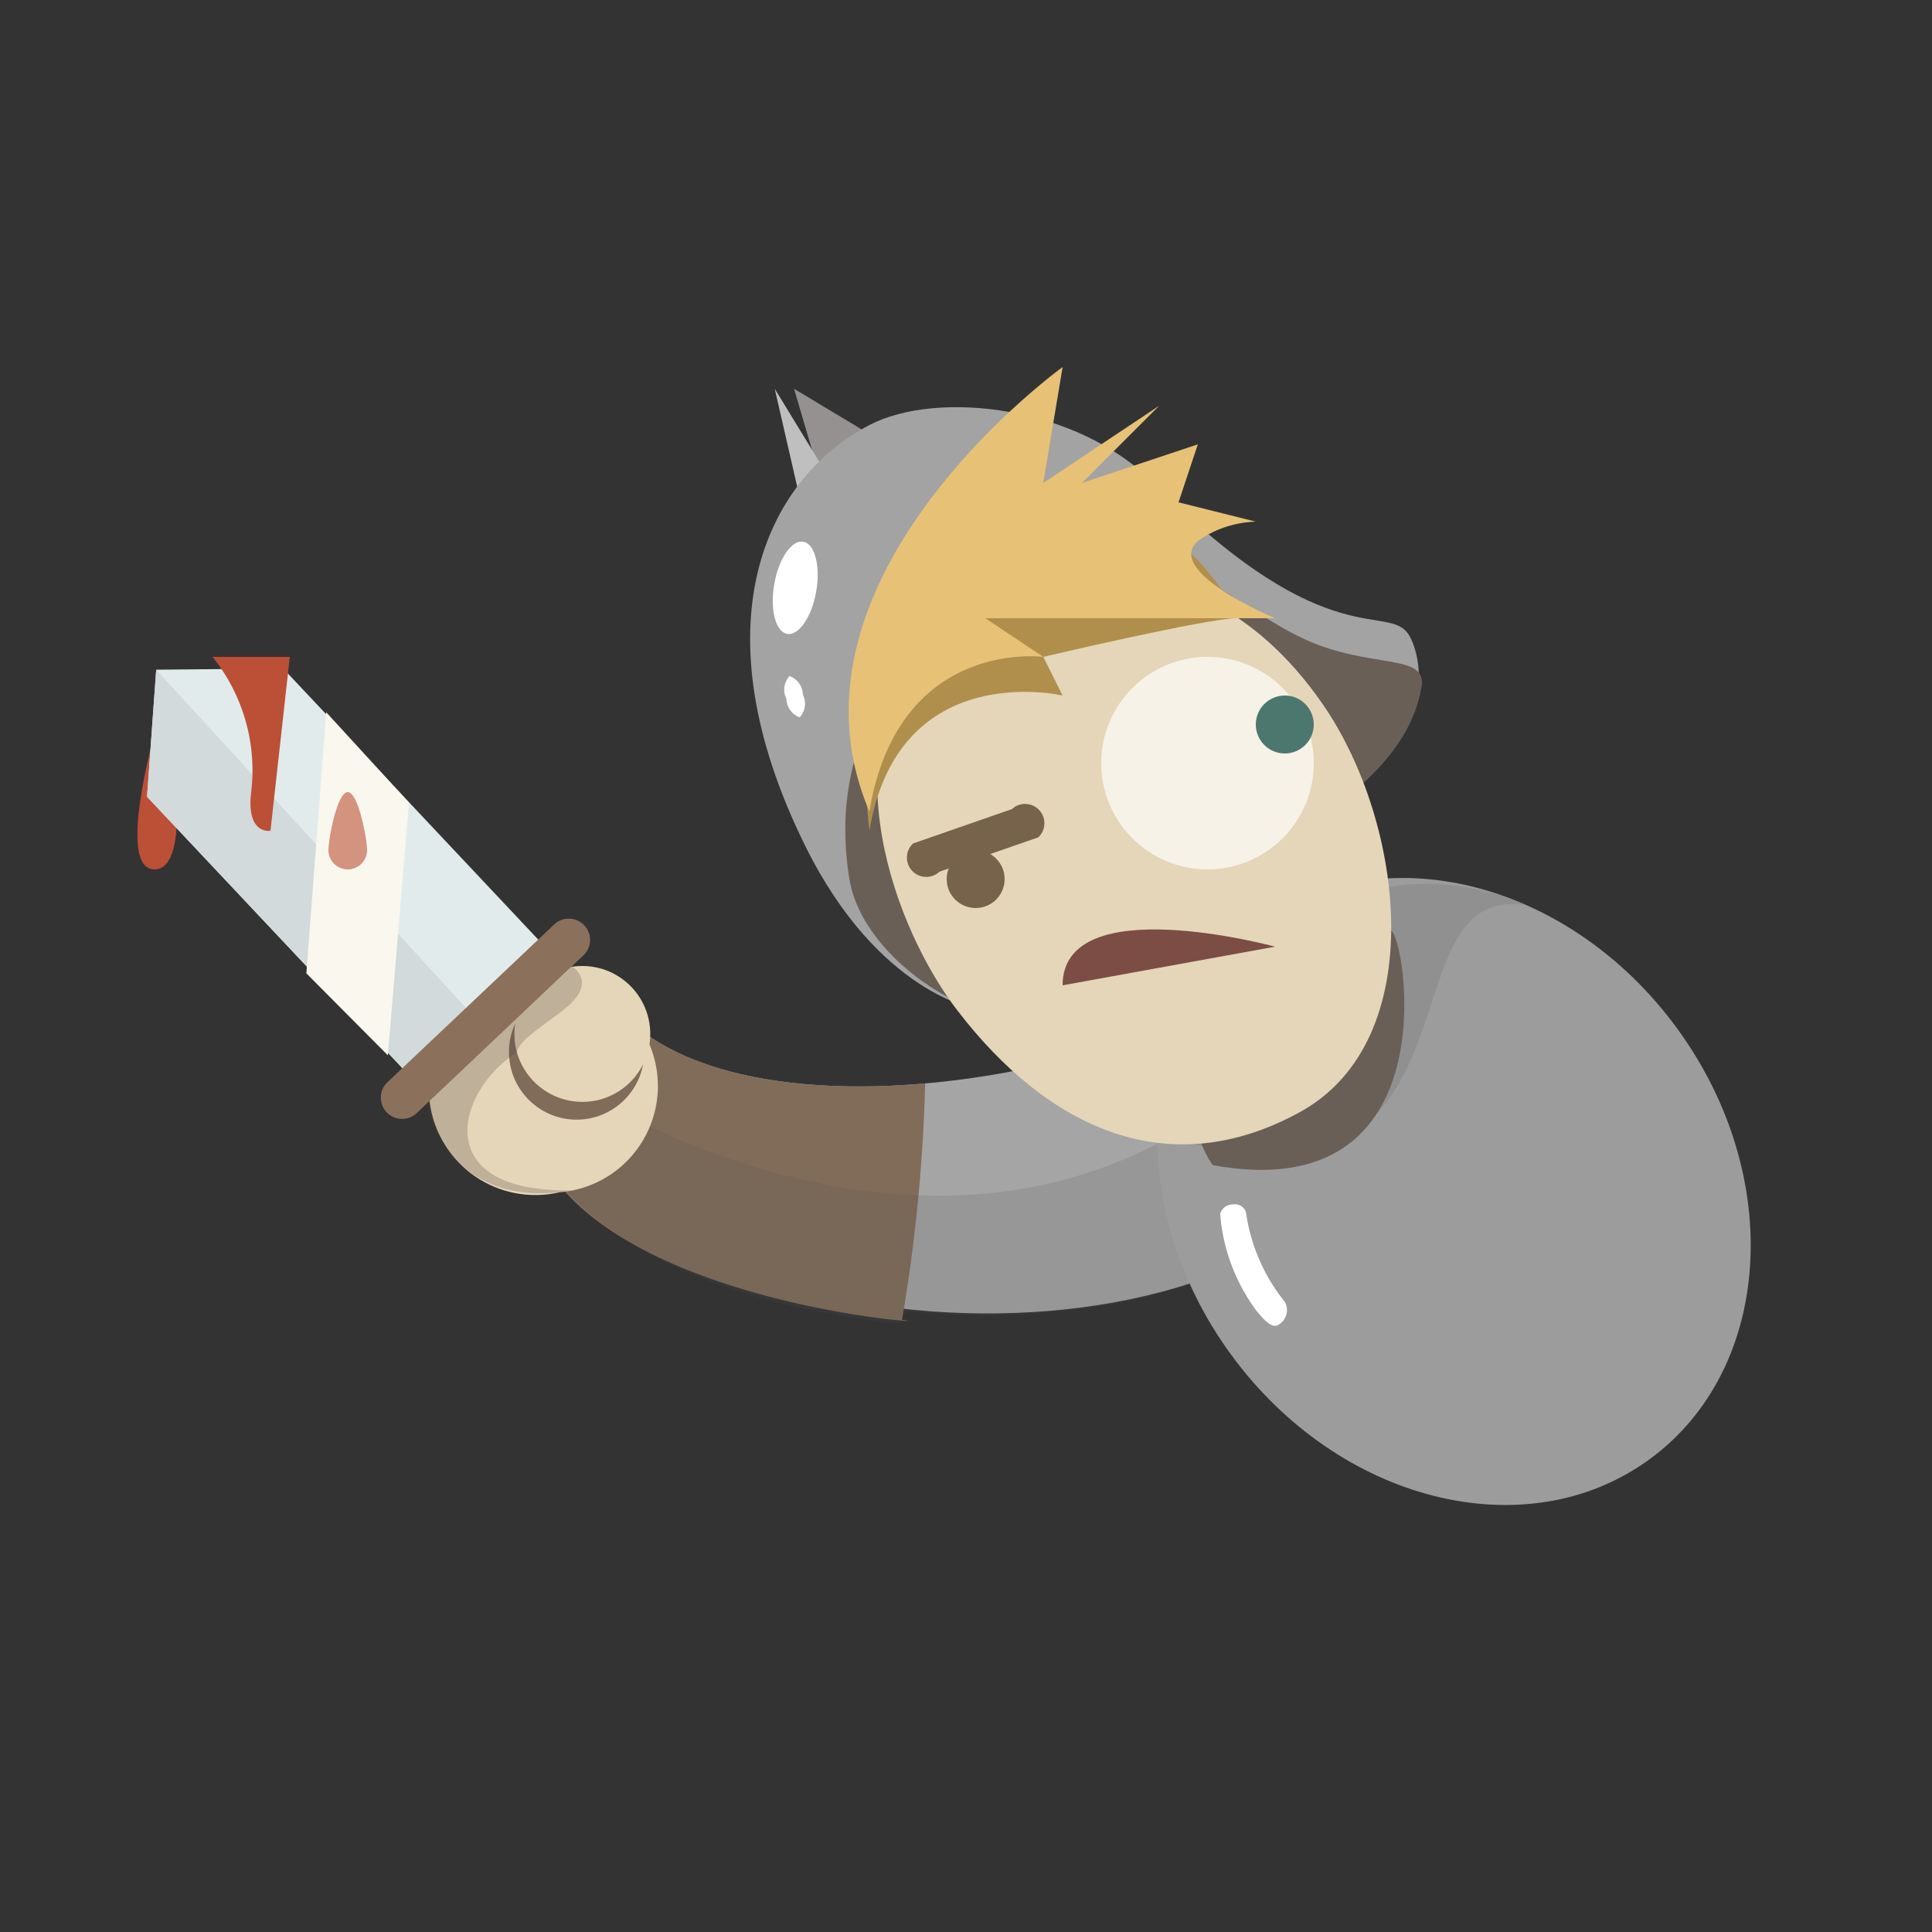 <svg id="Hero" xmlns="http://www.w3.org/2000/svg" width="100" height="100" viewBox="0 0 100 100">
  <rect x="0" y="0" width="100" height="100" fill="#333333" stroke="none"/>
  <defs>
    <style>
      .cls-1 {
        fill: #a5a5a5;
      }

      .cls-1, .cls-10, .cls-11, .cls-12, .cls-13, .cls-14, .cls-15, .cls-16, .cls-17, .cls-18, .cls-19, .cls-2, .cls-20, .cls-21, .cls-22, .cls-23, .cls-24, .cls-28, .cls-3, .cls-4, .cls-7, .cls-8, .cls-9 {
        fill-rule: evenodd;
      }

      .cls-2, .cls-5 {
        fill: #816c5a;
      }

      .cls-3 {
        fill: #4c4c4c;
        opacity: 0.16;
      }

      .cls-4, .cls-6 {
        fill: #e5d6b9;
      }

      .cls-7 {
        fill: #4d4238;
        opacity: 0.25;
      }

      .cls-13, .cls-8 {
        fill: #bb5036;
      }

      .cls-9 {
        fill: #e1ebec;
      }

      .cls-10 {
        fill: #d2dadb;
      }

      .cls-11 {
        fill: #f9f7ee;
        opacity: 0.58;
      }

      .cls-12 {
        fill: #8b705b;
      }

      .cls-13 {
        opacity: 0.63;
      }

      .cls-14 {
        fill: #9c9c9c;
      }

      .cls-15 {
        fill: #909090;
      }

      .cls-16 {
        fill: #fff;
      }

      .cls-17, .cls-21 {
        fill: #695f57;
      }

      .cls-17 {
        opacity: 0.99;
      }

      .cls-18 {
        fill: #969191;
      }

      .cls-19 {
        fill: #bfbfbf;
      }

      .cls-20 {
        fill: #a3a3a3;
      }

      .cls-22 {
        fill: #b08f4d;
      }

      .cls-23 {
        fill: #e7c176;
      }

      .cls-24 {
        fill: #7c4d45;
      }

      .cls-25, .cls-28 {
        fill: #77634c;
      }

      .cls-26 {
        fill: #f7f2e8;
      }

      .cls-27 {
        fill: #4c776f;
      }
    </style>
  </defs>
  <g id="Hend">
    <path id="Hend-2" data-name="Hend" class="cls-1" d="M32.14,52.393c5.037,5.41,18.984,4.842,30.626-.062,2.407-1.029,8.976,8.763,3.35,12.09-7.139,4.221-18.147,4.467-26.111,1.915s-12.484-4.8-12.8-8.807c-0.059-3.79,4.65-6.059,4.935-5.137"/>
    <path id="Hend-3" data-name="Hend" class="cls-2" d="M32.14,52.393c2.947,3.166,8.945,4.285,15.746,3.686a85.128,85.128,0,0,1-1.2,12.24c3.208,0.351-18.045-.8-19.478-10.789-0.3-3.778,4.65-6.059,4.935-5.137"/>
    <path id="Hend-4" data-name="Hend" class="cls-3" d="M65.891,64.544c-5.143,3.052-12.312,4.015-18.882,3.338-0.6.489-.251,0.658-0.85,0.6-11.864-1.422-16.009-5.647-17.822-8.019-0.946-1.238-2.11-4.056-.666-5.679,5.016,3.871,23.716,13.642,37.9.37C68.219,53.07,71.535,61.194,65.891,64.544Z"/>
    <path id="Hend-5" data-name="Hend" class="cls-4" d="M27.283,50.839A5.516,5.516,0,1,1,28.965,61.71,5.516,5.516,0,1,1,27.283,50.839Z"/>
    <circle id="Hend-6" data-name="Hend" class="cls-5" cx="29.844" cy="54.453" r="3.5"/>
    <circle id="Hend-7" data-name="Hend" class="cls-6" cx="30.141" cy="53.516" r="3.516"/>
    <path id="Hend-8" data-name="Hend" class="cls-7" d="M29.607,50.034s1.462,0.813-.533,2.309c-1.565,1.174-2.14,1.518-2.34,2.143-3.109,1.965-4.577,7.279,2.883,7.123-6.5,1.154-7.58-4.5-7.58-4.5Z"/>
  </g>
  <g id="Sword">
    <path fill="#bb5036" d="M8,38s-2,7,0,7S9,38,8,38Z"/>
    <path fill="#e1ebec" d="M7.611,41.24l0.474-6.576,6.569-.065L28.279,49.08l-7.043,6.641Z"/>
    <path fill="#d2dadb" d="M7.611,41.24l0.474-6.576L24.156,52.213l-2.92,3.507Z"/>
    <path fill="#f9f7ee" d="M16.884,36.865L15.858,50.38l4.219,4.245L21.17,41.544Z"/>
    <path fill="#8b705b" d="M20.056,56.014l8.63-8.164a1.1,1.1,0,1,1,1.512,1.6l-8.63,8.164A1.1,1.1,0,0,1,20.056,56.014Z"/>
    <path fill="#bb5036" d="M11,34h4l-1,9s-1.263.235-1-2A9.371,9.371,0,0,0,11,34Z"/>
    <path fill="#bb5036" opacity="0.6" d="M18,41c0.552,0,1,2.448,1,3a1,1,0,0,1-2,0C17,43.448,17.448,41,18,41Z"/>
  </g>
  <g id="Body">
    <path id="Body-2" data-name="Body" class="cls-14" d="M65.153,47.805c6.382-4.653,16.081-2.217,21.665,5.441s4.937,17.638-1.445,22.291S69.292,77.753,63.708,70.1,58.772,52.458,65.153,47.805Z"/>
    <path id="Body-3" data-name="Body" class="cls-15" d="M59.889,58.706c17.924,5.538,11.255-13.061,19.091-11.858C73.7,44.537,64.874,44.738,59.889,58.706Z"/>
    <path id="Body-4" data-name="Body" class="cls-16" d="M63.8,62.342a0.607,0.607,0,0,1,.69.39,9.464,9.464,0,0,0,2.017,4.657,0.881,0.881,0,0,1-.324,1.177c-0.36.257-.864-0.375-1.165-0.742a9.687,9.687,0,0,1-1.864-5,0.682,0.682,0,0,1,.646-0.482"/>
    <path id="Body-5" data-name="Body" class="cls-17" d="M62.763,60.307c12.371,2.261,9.976-11.784,9.256-12.118S58.352,53.615,62.763,60.307Z"/>
  </g>
  <g id="Head">
    <path fill="#969191" d="M42.977,26.511L41.1,20.123l5.891,3.541Z"/>
    <path fill="#bfbfbf" d="M40.1,20.123l2.981,4.882-1.6,1.139Z"/>
    <path fill="#a3a3a3" d="M45,22c3.513-1.827,10.74-1.006,14.706,2.995C68.912,34.28,72,31,73,33s0.9,6.882-7,10c-7.767,3.065-15.436,9.233-15.436,9.233s-5.07-.755-8.872-8.423C36.027,32.385,39.627,24.8,45,22Z"/>
    <path fill="#695f57" d="M55.546,28.581c5.194-.864,8.289,2.8,11.972,4.5,3.39,1.565,6.356.707,6.062,2.456S72.189,40.035,67,43.12c-2.059,1.223-6.356,9.012-11.388,9.82-4.956.8-10.961-3.248-11.646-7.434C42.079,34,53.249,28.962,55.546,28.581Z"/>
    <path fill="#fff" d="M41.574,28.038c0.6,0.1.9,1.255,0.673,2.572s-0.9,2.3-1.5,2.2-0.9-1.255-.673-2.572S40.975,27.935,41.574,28.038Z"/>
    <path fill="#fff" d="M40.865,34.994a1.043,1.043,0,0,1,.691.962,1.044,1.044,0,0,1-.163,1.173,1.043,1.043,0,0,1-.691-0.962A1.043,1.043,0,0,1,40.865,34.994Z"/>
    <path fill="#e5d6b9" d="M48,33c2.482-2.931,13.28-6.951,20.468,3.453,4.252,6.154,5.584,17.391-1.187,21.11s-13,.9-17.734-5.271C46.35,48.131,42.9,39.024,48,33Z"/>
    <path fill="#b08f4d" d="M64,32c-1.5,0-10,2-10,2l1,2s-8.5-2-10,7C42.444,19.8,60.5,23.5,64,32Z"/>
    <path fill="#e7c176" d="M55,19l-1,6,6-4-4,4,6-2-1,3,4,1a5.527,5.527,0,0,0-3,1c-1.778,1.592,4,4,4,4H51l3,2s-7.5-1-9,8C39.838,29.907,55,19,55,19Z"/>
    <path fill="#7c4d45" d="M55,51l11-2S55,46,55,51Z"/>
    <circle fill="#77634c" cx="50.5" cy="45.5" r="1.5"/>
    <circle fill="#f7f2e8" cx="62.5" cy="39.5" r="5.5"/>
    <circle fill="#4c776f" cx="66.5" cy="37.5" r="1.5"/>
    <path fill="#77634c" d="M47.259,43.658l5.116-1.778a1,1,0,0,1,1.365,1.462L48.624,45.12A1,1,0,1,1,47.259,43.658Z"/>
  </g>
</svg>
